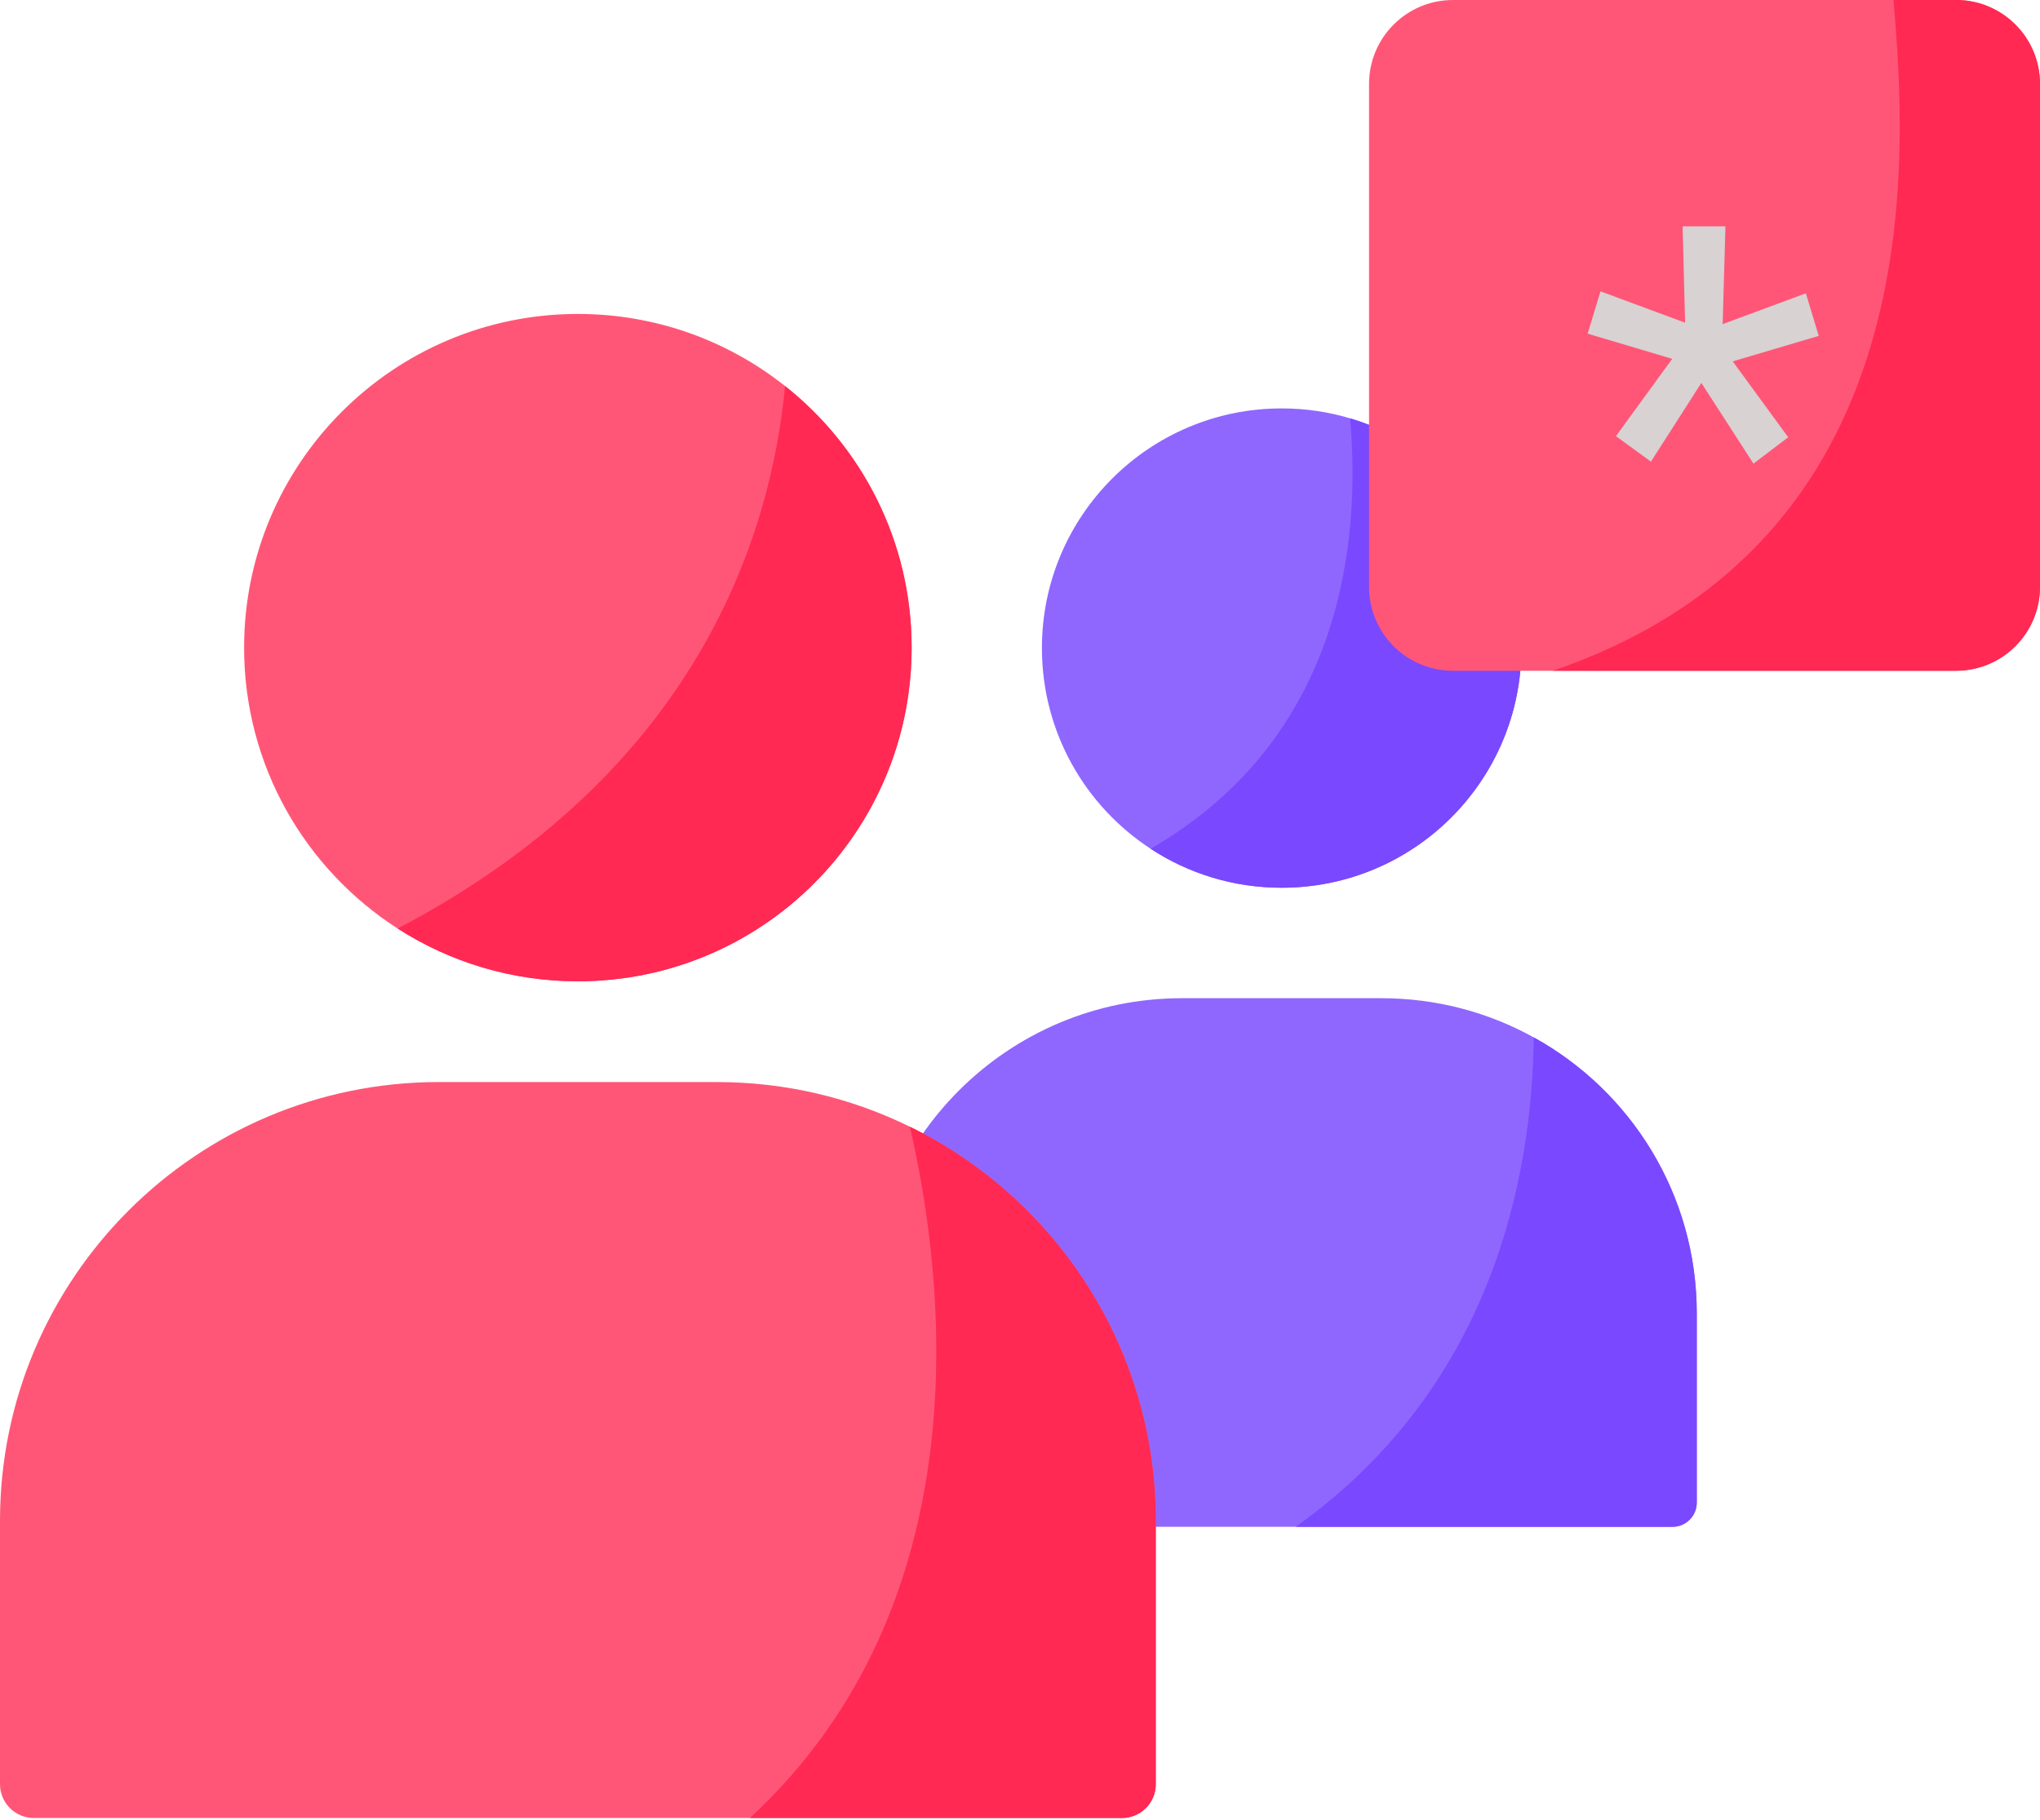 <svg width="512" height="457" viewBox="0 0 512 457" fill="none" xmlns="http://www.w3.org/2000/svg">
<g id="Friend-Request">
<g id="Group">
<g id="Group_2">
<path id="Vector" d="M425.857 329.728V377.219C425.857 380.577 423.127 383.307 419.758 383.307H223.591C220.222 383.307 217.492 380.577 217.492 377.219V329.728C217.492 286.028 252.92 250.6 296.631 250.6H346.719C360.585 250.6 373.617 254.164 384.949 260.438C409.343 273.913 425.857 299.894 425.857 329.728Z" fill="#8F67FF"/>
<path id="Vector_2" d="M425.857 329.728V377.219C425.857 380.577 423.127 383.307 419.758 383.307H325.177C374.574 348.188 384.526 295.484 384.948 260.437C409.343 273.913 425.857 299.894 425.857 329.728Z" fill="#7A48FF"/>
<path id="Vector_3" d="M381.847 162.695C381.847 195.929 354.908 222.868 321.674 222.868C309.528 222.868 298.237 219.273 288.78 213.081C272.349 202.346 261.501 183.783 261.501 162.695C261.501 129.472 288.44 102.532 321.674 102.532C327.649 102.532 333.418 103.397 338.857 105.025C363.716 112.411 381.847 135.436 381.847 162.695Z" fill="#8F67FF"/>
<path id="Vector_4" d="M381.847 162.695C381.847 195.929 354.908 222.868 321.674 222.868C309.528 222.868 298.237 219.273 288.78 213.081C337.229 185.06 341.525 135.457 338.857 105.025C363.716 112.411 381.847 135.436 381.847 162.695Z" fill="#7A48FF"/>
</g>
<g id="Group_3">
<path id="Vector_5" d="M290.079 381.814V447.921C290.079 452.608 286.278 456.41 281.59 456.41H8.489C3.802 456.41 0 452.608 0 447.921V381.814C0 320.971 49.325 271.646 110.168 271.646H179.911C197.3 271.646 213.752 275.674 228.371 282.865C264.922 300.78 290.079 338.361 290.079 381.814Z" fill="#FF5677"/>
<path id="Vector_6" d="M290.079 381.814V447.921C290.079 452.608 286.278 456.41 281.59 456.41H188.224C246.574 402.294 237.323 321.652 228.37 282.865C264.922 300.78 290.079 338.361 290.079 381.814Z" fill="#FF2953"/>
<path id="Vector_7" d="M228.803 162.592C228.803 208.858 191.304 246.356 145.039 246.356C128.381 246.356 112.846 241.494 99.804 233.108C76.625 218.211 61.265 192.199 61.265 162.592C61.265 116.326 98.774 78.818 145.039 78.818C164.685 78.818 182.754 85.586 197.043 96.918C216.39 112.257 228.803 135.982 228.803 162.592Z" fill="#FF5677"/>
<path id="Vector_8" d="M228.803 162.592C228.803 208.858 191.304 246.356 145.039 246.356C128.381 246.356 112.846 241.494 99.804 233.108C174.842 193.786 193.448 134.726 197.043 96.918C216.39 112.257 228.803 135.982 228.803 162.592Z" fill="#FF2953"/>
</g>
</g>
<g id="request recieved">
<path id="Vector_9" d="M512 21.072V147.324C512 158.966 502.57 168.396 490.928 168.396H364.676C353.034 168.396 343.604 158.966 343.604 147.324V21.072C343.604 9.43 353.034 0 364.676 0H490.928C502.57 0 512 9.43 512 21.072Z" fill="#FF5677"/>
<path id="*" d="M419.695 90.088L398.461 83.76L401.695 73.142L422.93 81.017L422.297 56.83H433.055L432.352 81.369L453.234 73.635L456.469 84.322L434.883 90.721L448.805 109.775L440.086 116.385L427.008 96.135L414.352 115.893L405.562 109.494L419.695 90.088Z" fill="#D8D2D2"/>
<path id="Vector_10" d="M512 21.072V147.324C512 158.966 502.57 168.396 490.928 168.396H389.689C484.93 135.889 478.674 40.068 475.219 0H490.928C502.57 0 512 9.43 512 21.072Z" fill="#FF2953"/>
</g>
</g>
</svg>
